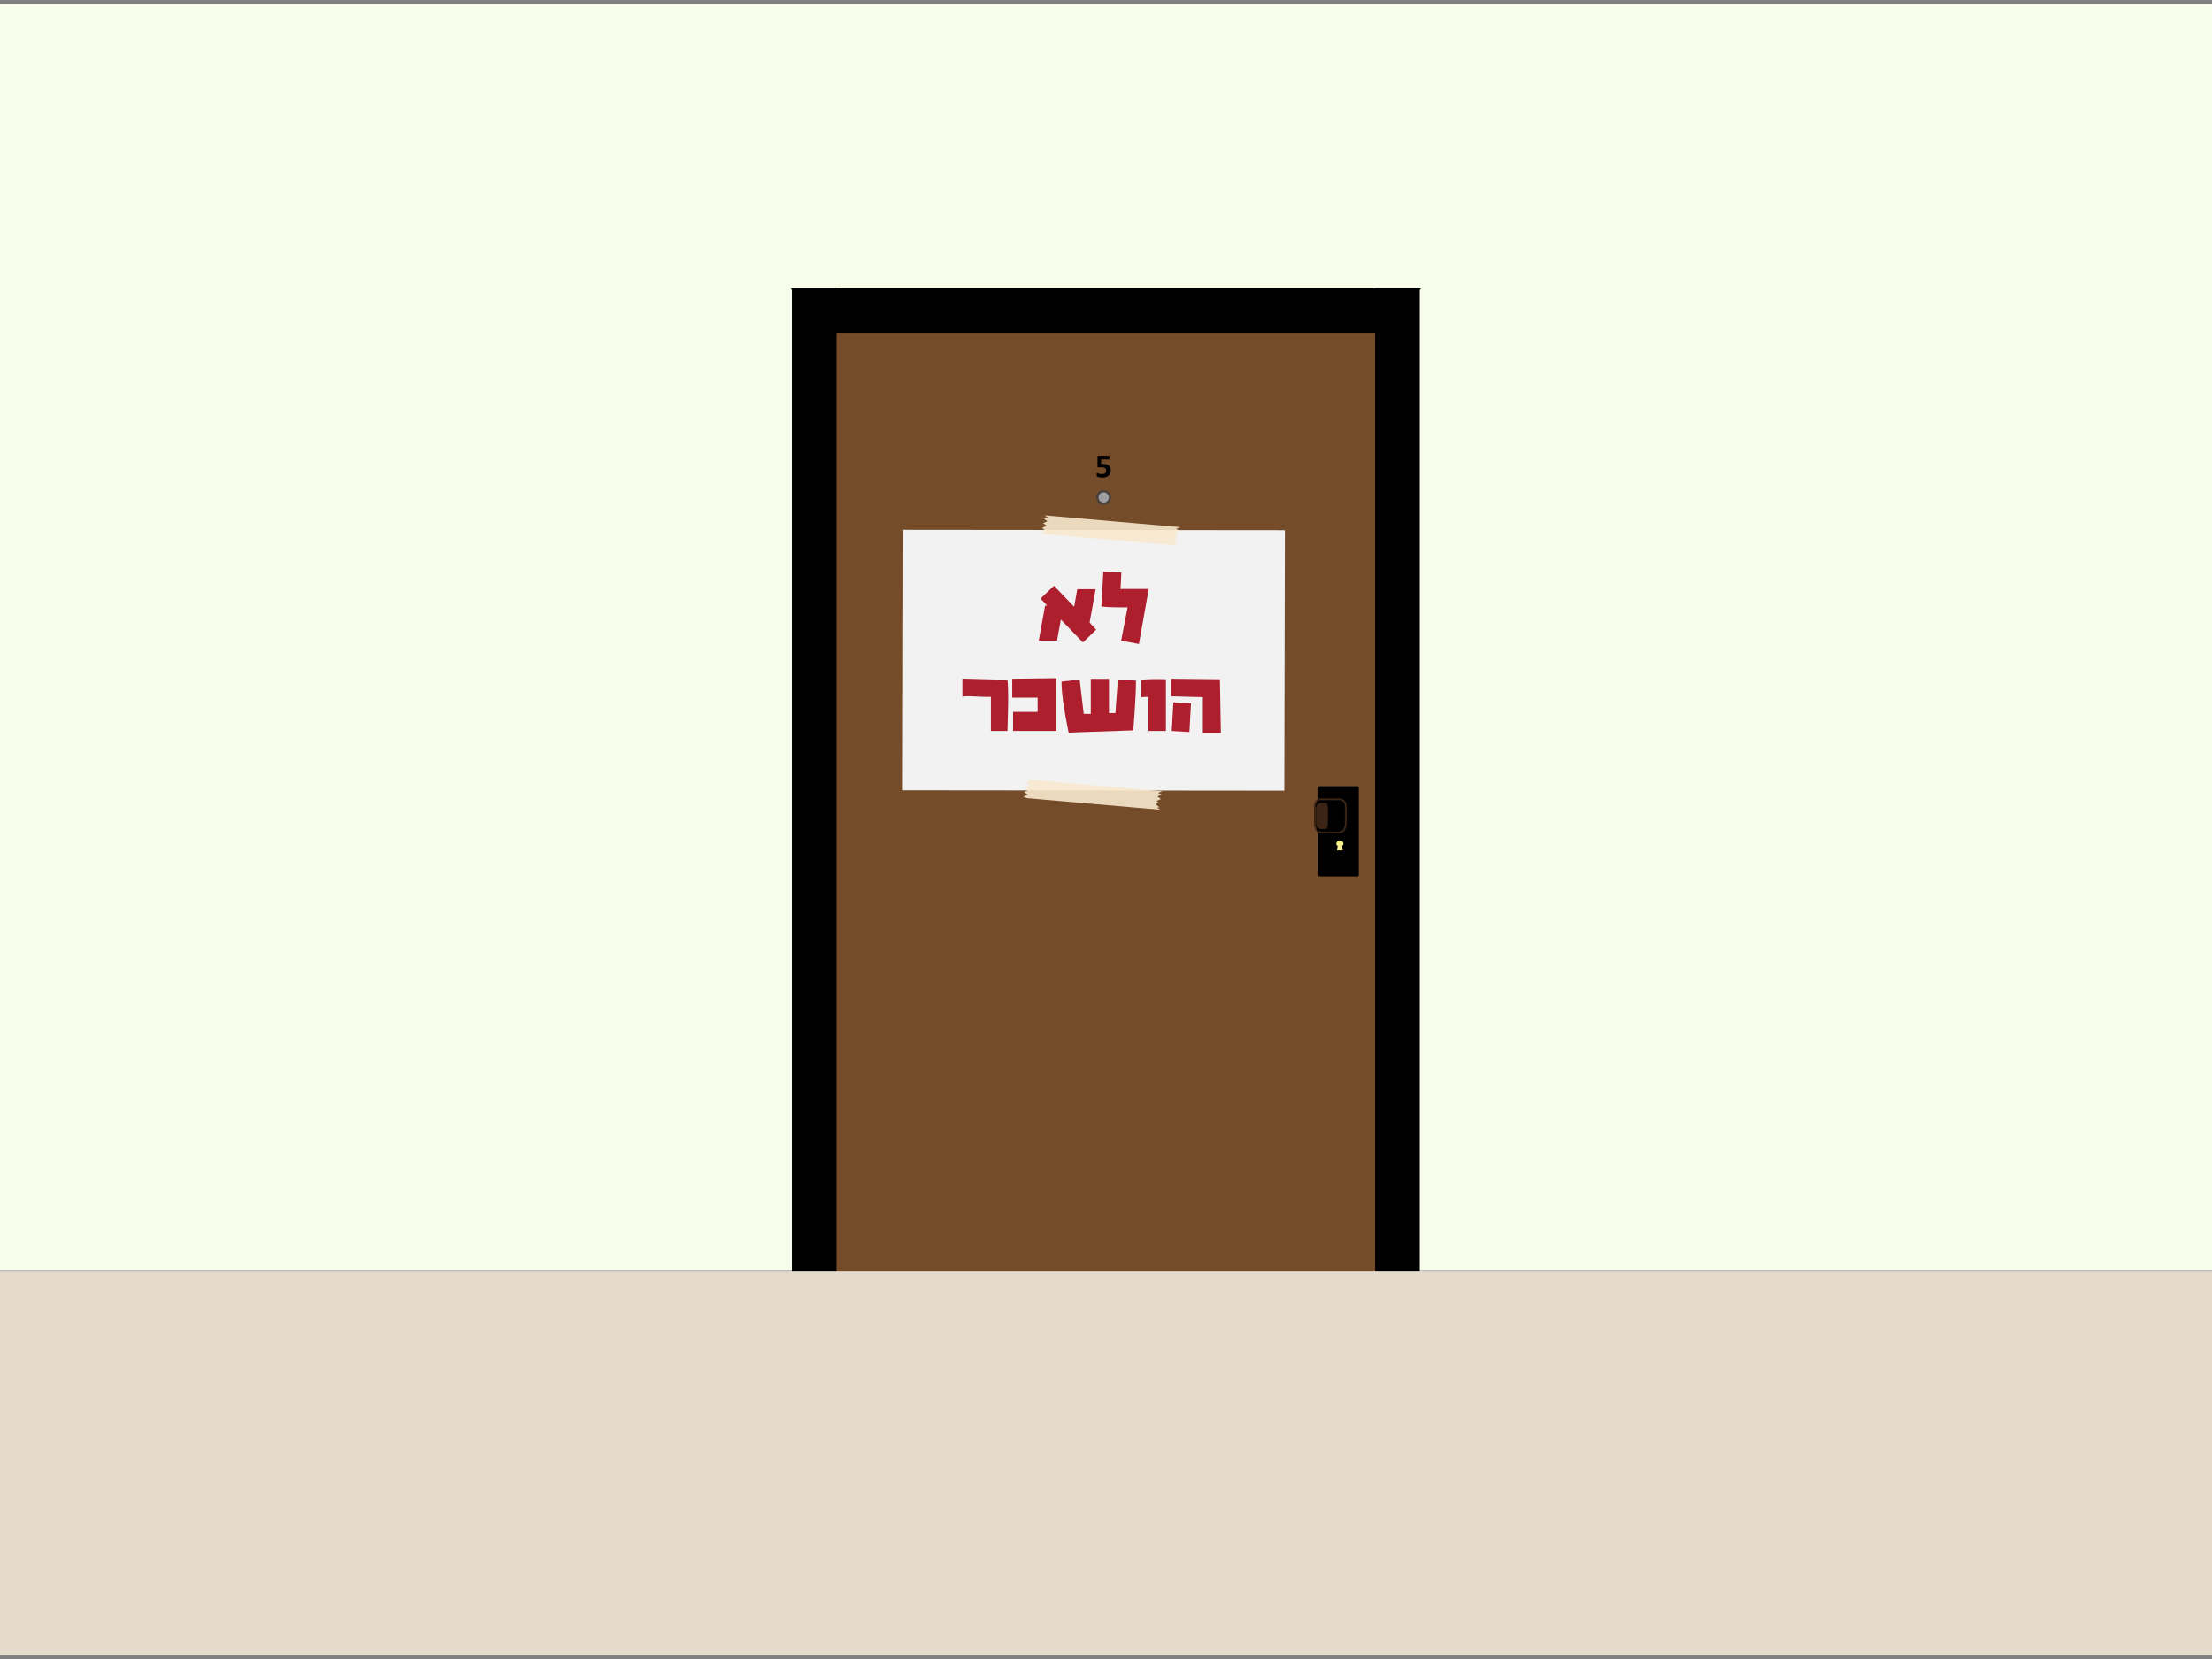 <?xml version="1.0" encoding="utf-8"?>
<!-- Generator: Adobe Illustrator 16.0.0, SVG Export Plug-In . SVG Version: 6.00 Build 0)  -->
<!DOCTYPE svg PUBLIC "-//W3C//DTD SVG 1.1//EN" "http://www.w3.org/Graphics/SVG/1.1/DTD/svg11.dtd">
<svg version="1.1" id="Layer_1" xmlns="http://www.w3.org/2000/svg" xmlns:xlink="http://www.w3.org/1999/xlink" x="0px" y="0px"
	 width="1024px" height="768px" viewBox="0 0 1024 768" enable-background="new 0 0 1024 768" xml:space="preserve">
<rect x="0" y="0" width="1024" height="768" fill="#808080" stroke="none"/>
<rect x="0" y="1.751" fill="#F7FDEA" width="1024" height="586.228"/>
<g>
	<g>
		<rect x="386.732" y="153.512" fill="#754C29" width="250.342" height="435.595"/>
		<g>
			<rect x="367.129" y="133.908" width="19.604" height="455.198"/>
			<path d="M387.258,589.633h-20.654V133.385h20.654V589.633z M367.654,588.582h18.553V134.433h-18.553V588.582z"/>
		</g>
		<g>
			<rect x="637.074" y="133.935" width="19.602" height="455.172"/>
			<path d="M657.203,589.633h-20.654V133.41h20.654V589.633L657.203,589.633z M637.601,588.582h18.555V134.462h-18.555V588.582
				L637.601,588.582z"/>
		</g>
		<g>
			<polygon points="367.129,133.908 386.732,153.512 637.074,153.512 656.701,133.908 			"/>
			<path d="M637.293,154.04H386.515l-20.656-20.655h292.116L637.293,154.04z M386.948,152.986h249.903l18.578-18.553H368.399
				L386.948,152.986z"/>
		</g>
	</g>
	<rect x="506.934" y="208.061" fill="none" width="12.662" height="31.655"/>
	<g enable-background="new    ">
		<path d="M514.215,217.708c0,0.539-0.098,1.02-0.281,1.444c-0.189,0.426-0.455,0.781-0.797,1.072s-0.752,0.511-1.237,0.667
			c-0.479,0.154-1.012,0.23-1.597,0.23c-0.31,0-0.604-0.021-0.88-0.06c-0.277-0.037-0.526-0.085-0.748-0.145
			c-0.221-0.059-0.4-0.118-0.543-0.176c-0.14-0.062-0.234-0.108-0.277-0.147c-0.043-0.041-0.076-0.081-0.097-0.126
			c-0.019-0.047-0.036-0.103-0.05-0.167c-0.012-0.065-0.021-0.146-0.026-0.244c-0.006-0.097-0.009-0.212-0.009-0.347
			c0-0.146,0.005-0.267,0.017-0.366c0.011-0.099,0.026-0.181,0.05-0.243c0.024-0.061,0.051-0.104,0.082-0.129
			c0.029-0.026,0.066-0.039,0.108-0.039c0.05,0,0.129,0.03,0.234,0.087c0.107,0.06,0.243,0.124,0.417,0.197
			c0.17,0.072,0.382,0.14,0.63,0.197c0.246,0.06,0.541,0.087,0.886,0.087c0.299,0,0.57-0.03,0.813-0.091
			c0.245-0.063,0.45-0.163,0.621-0.299c0.171-0.134,0.302-0.307,0.393-0.511c0.094-0.206,0.14-0.453,0.14-0.74
			c0-0.248-0.037-0.468-0.118-0.657c-0.074-0.194-0.195-0.359-0.362-0.491c-0.167-0.133-0.376-0.233-0.64-0.301
			c-0.263-0.068-0.582-0.102-0.956-0.102c-0.298,0-0.571,0.017-0.814,0.047c-0.242,0.029-0.474,0.046-0.689,0.046
			c-0.148,0-0.257-0.036-0.321-0.113c-0.063-0.074-0.096-0.21-0.096-0.412v-4.333c0-0.206,0.039-0.354,0.121-0.444
			c0.078-0.089,0.204-0.133,0.381-0.133h4.726c0.043,0,0.09,0.015,0.133,0.047c0.039,0.029,0.076,0.079,0.102,0.146
			c0.029,0.067,0.051,0.155,0.064,0.267c0.012,0.111,0.02,0.241,0.02,0.396c0,0.31-0.027,0.532-0.082,0.671
			c-0.055,0.14-0.131,0.208-0.232,0.208h-3.55v2.136c0.181-0.021,0.359-0.033,0.536-0.037c0.177-0.005,0.363-0.009,0.558-0.009
			c0.539,0,1.019,0.063,1.438,0.188c0.418,0.126,0.772,0.313,1.055,0.557c0.285,0.244,0.504,0.547,0.65,0.911
			C514.136,216.807,514.215,217.229,514.215,217.708z"/>
	</g>
	<g>
		<g>
			<circle fill="#9D9FA2" cx="510.932" cy="230.288" r="2.907"/>
			<path fill="#47403D" d="M510.932,233.719c-1.894,0-3.431-1.539-3.431-3.431c0-1.895,1.538-3.433,3.431-3.433
				c1.888,0,3.429,1.539,3.429,3.433C514.361,232.183,512.822,233.719,510.932,233.719z M510.932,227.909
				c-1.313,0-2.381,1.068-2.381,2.381c0,1.312,1.067,2.378,2.381,2.378c1.307,0,2.378-1.067,2.378-2.378
				C513.312,228.977,512.239,227.909,510.932,227.909z"/>
		</g>
	</g>
	<g>
		<path d="M628.994,405.199c0,0.299-0.242,0.541-0.545,0.541h-17.602c-0.303,0-0.543-0.244-0.543-0.541v-40.694
			c0-0.3,0.244-0.544,0.543-0.544h17.602c0.303,0,0.545,0.244,0.545,0.544V405.199z"/>
		<path fill="#F8F088" d="M621.871,390.686c0-0.914-0.74-1.648-1.648-1.648c-0.914,0-1.65,0.738-1.65,1.648
			c0,0.523,0.248,0.588,0.625,0.895l-0.316,2.07h2.689l-0.32-2.07C621.625,391.278,621.871,391.209,621.871,390.686z"/>
		<path stroke="#3C2415" stroke-width="0.823" stroke-miterlimit="10" d="M622.945,373.182c0-1.645-1.115-3.174-2.693-3.174h-8.988
			c-1.578,0-2.609,1.53-2.609,3.174v8.235c0,1.646,1.031,3.983,2.609,3.983h8.988c1.58,0,2.693-2.337,2.693-3.983V373.182z"/>
		<path fill="#3C2415" d="M614.701,374.275c0-1.349-0.389-2.615-0.857-2.615h-2.688c-0.471,0-1.951,1.269-1.951,2.615v6.738
			c0,1.347,1.482,2.741,1.951,2.741h2.688c0.469,0,0.857-1.396,0.857-2.741V374.275z"/>
	</g>
</g>
<g>
	<polygon fill="#F2F2F2" points="417.957,365.848 594.521,366.022 594.785,245.449 418.218,245.278 	"/>
	<polygon opacity="0.9" fill="#F9E9CE" enable-background="new    " points="536.092,367.047 538.127,366.297 531.383,365.71 
		482.001,361.415 475.253,360.827 476.94,361.903 474.956,362.374 476.614,363.58 474.562,364.429 476.228,365.596 474.131,366.672 
		475.781,367.915 473.711,368.838 475.478,369.49 480.364,369.916 529.746,374.211 537.129,374.85 535.599,373.887 536.742,373.693 
		534.961,372.267 536.328,371.56 535.379,370.74 537.433,369.897 535.769,368.725 537.832,367.843 	"/>
	<polygon opacity="0.9" fill="#F9E9CE" enable-background="new    " points="544.396,244.81 546.439,244.059 539.687,243.474 
		490.307,239.177 483.562,238.591 485.246,239.665 483.265,240.139 484.922,241.344 482.868,242.191 484.537,243.358 
		482.436,244.435 484.086,245.679 482.018,246.601 483.785,247.252 488.67,247.676 538.051,251.971 545.439,252.615 
		543.902,251.649 545.051,251.456 543.267,250.029 544.636,249.323 543.685,248.501 545.738,247.661 544.074,246.489 
		546.135,245.603 	"/>
</g>
<g>
	<path fill="#AD1F2D" d="M507.45,291.495l-6.123,5.93l-10.221-10.623l-1.773,9.798h-8.466l2.937-16.23
		c0.369,0.032,0.679,0.013,0.926-0.061l-3.015-3.199l6.183-5.939l9.306,9.672c0.024-0.033,0.061-0.095,0.109-0.19
		c0.329-1.669,0.789-4.301,1.384-7.895h8.516l-2.799,15.438L507.45,291.495z"/>
	<path fill="#AD1F2D" d="M531.773,272.662l-4.525,25.479l-8.24-1.542l2.982-15.412c-7.961,0-12.002-0.195-12.131-0.578l0.914-15.941
		l8.333,0.387l-0.383,7.606L531.773,272.662L531.773,272.662z"/>
	<path fill="#AD1F2D" d="M466.38,338.387h-7.657v-15.796c-0.545,0.063-2.087,0.048-4.623-0.05c-3.114-0.162-5.14-0.243-6.069-0.243
		c-1.477,0-2.313,0.098-2.504,0.291v-8.428l20.854,0.577c0.225,1.99,0.338,4.769,0.338,8.333c0,2.343-0.058,5.339-0.168,8.98
		C466.436,335.702,466.38,337.811,466.38,338.387z"/>
	<path fill="#AD1F2D" d="M489.068,338.387h-20.085v-8.813h11.368v-6.6h-11.752v-8.765c2.377,0,5.779-0.04,10.21-0.12
		s7.849-0.12,10.26-0.12L489.068,338.387L489.068,338.387z"/>
	<path fill="#AD1F2D" d="M525.857,315.996c0,3.083-0.207,7.706-0.623,13.869c-0.42,5.941-0.629,8.685-0.629,8.235l-29.908,1.059
		c-2.183-10.671-3.274-18.361-3.274-23.073v-0.528l8.381-0.962l1.877,15.894c1.091,0,2.185,0,3.273,0V314.26h8.43v15.846
		c-0.033,0,0.963,0,2.984,0l1.109-15.508l8.375,0.482L525.857,315.996L525.857,315.996z"/>
	<path fill="#AD1F2D" d="M539.73,338.387h-8.094v-15.651c-0.098-0.128-0.609-0.161-1.537-0.096
		c-1.383,0.096-1.977,0.146-1.785,0.146v-8.093c2.83-0.32,6.631-0.401,11.416-0.24V338.387L539.73,338.387z"/>
	<path fill="#AD1F2D" d="M565.16,339.354h-8.33v-16.615l-14.691-0.386v-8.139l22.588,0.24L565.16,339.354z M551.338,325.58
		l-0.721,13.294l-8.188-0.482l0.77-13.292L551.338,325.58z"/>
</g>
<rect x="0" y="588.647" fill="#E4DBCD" width="1024" height="177.604"/>
</svg>
